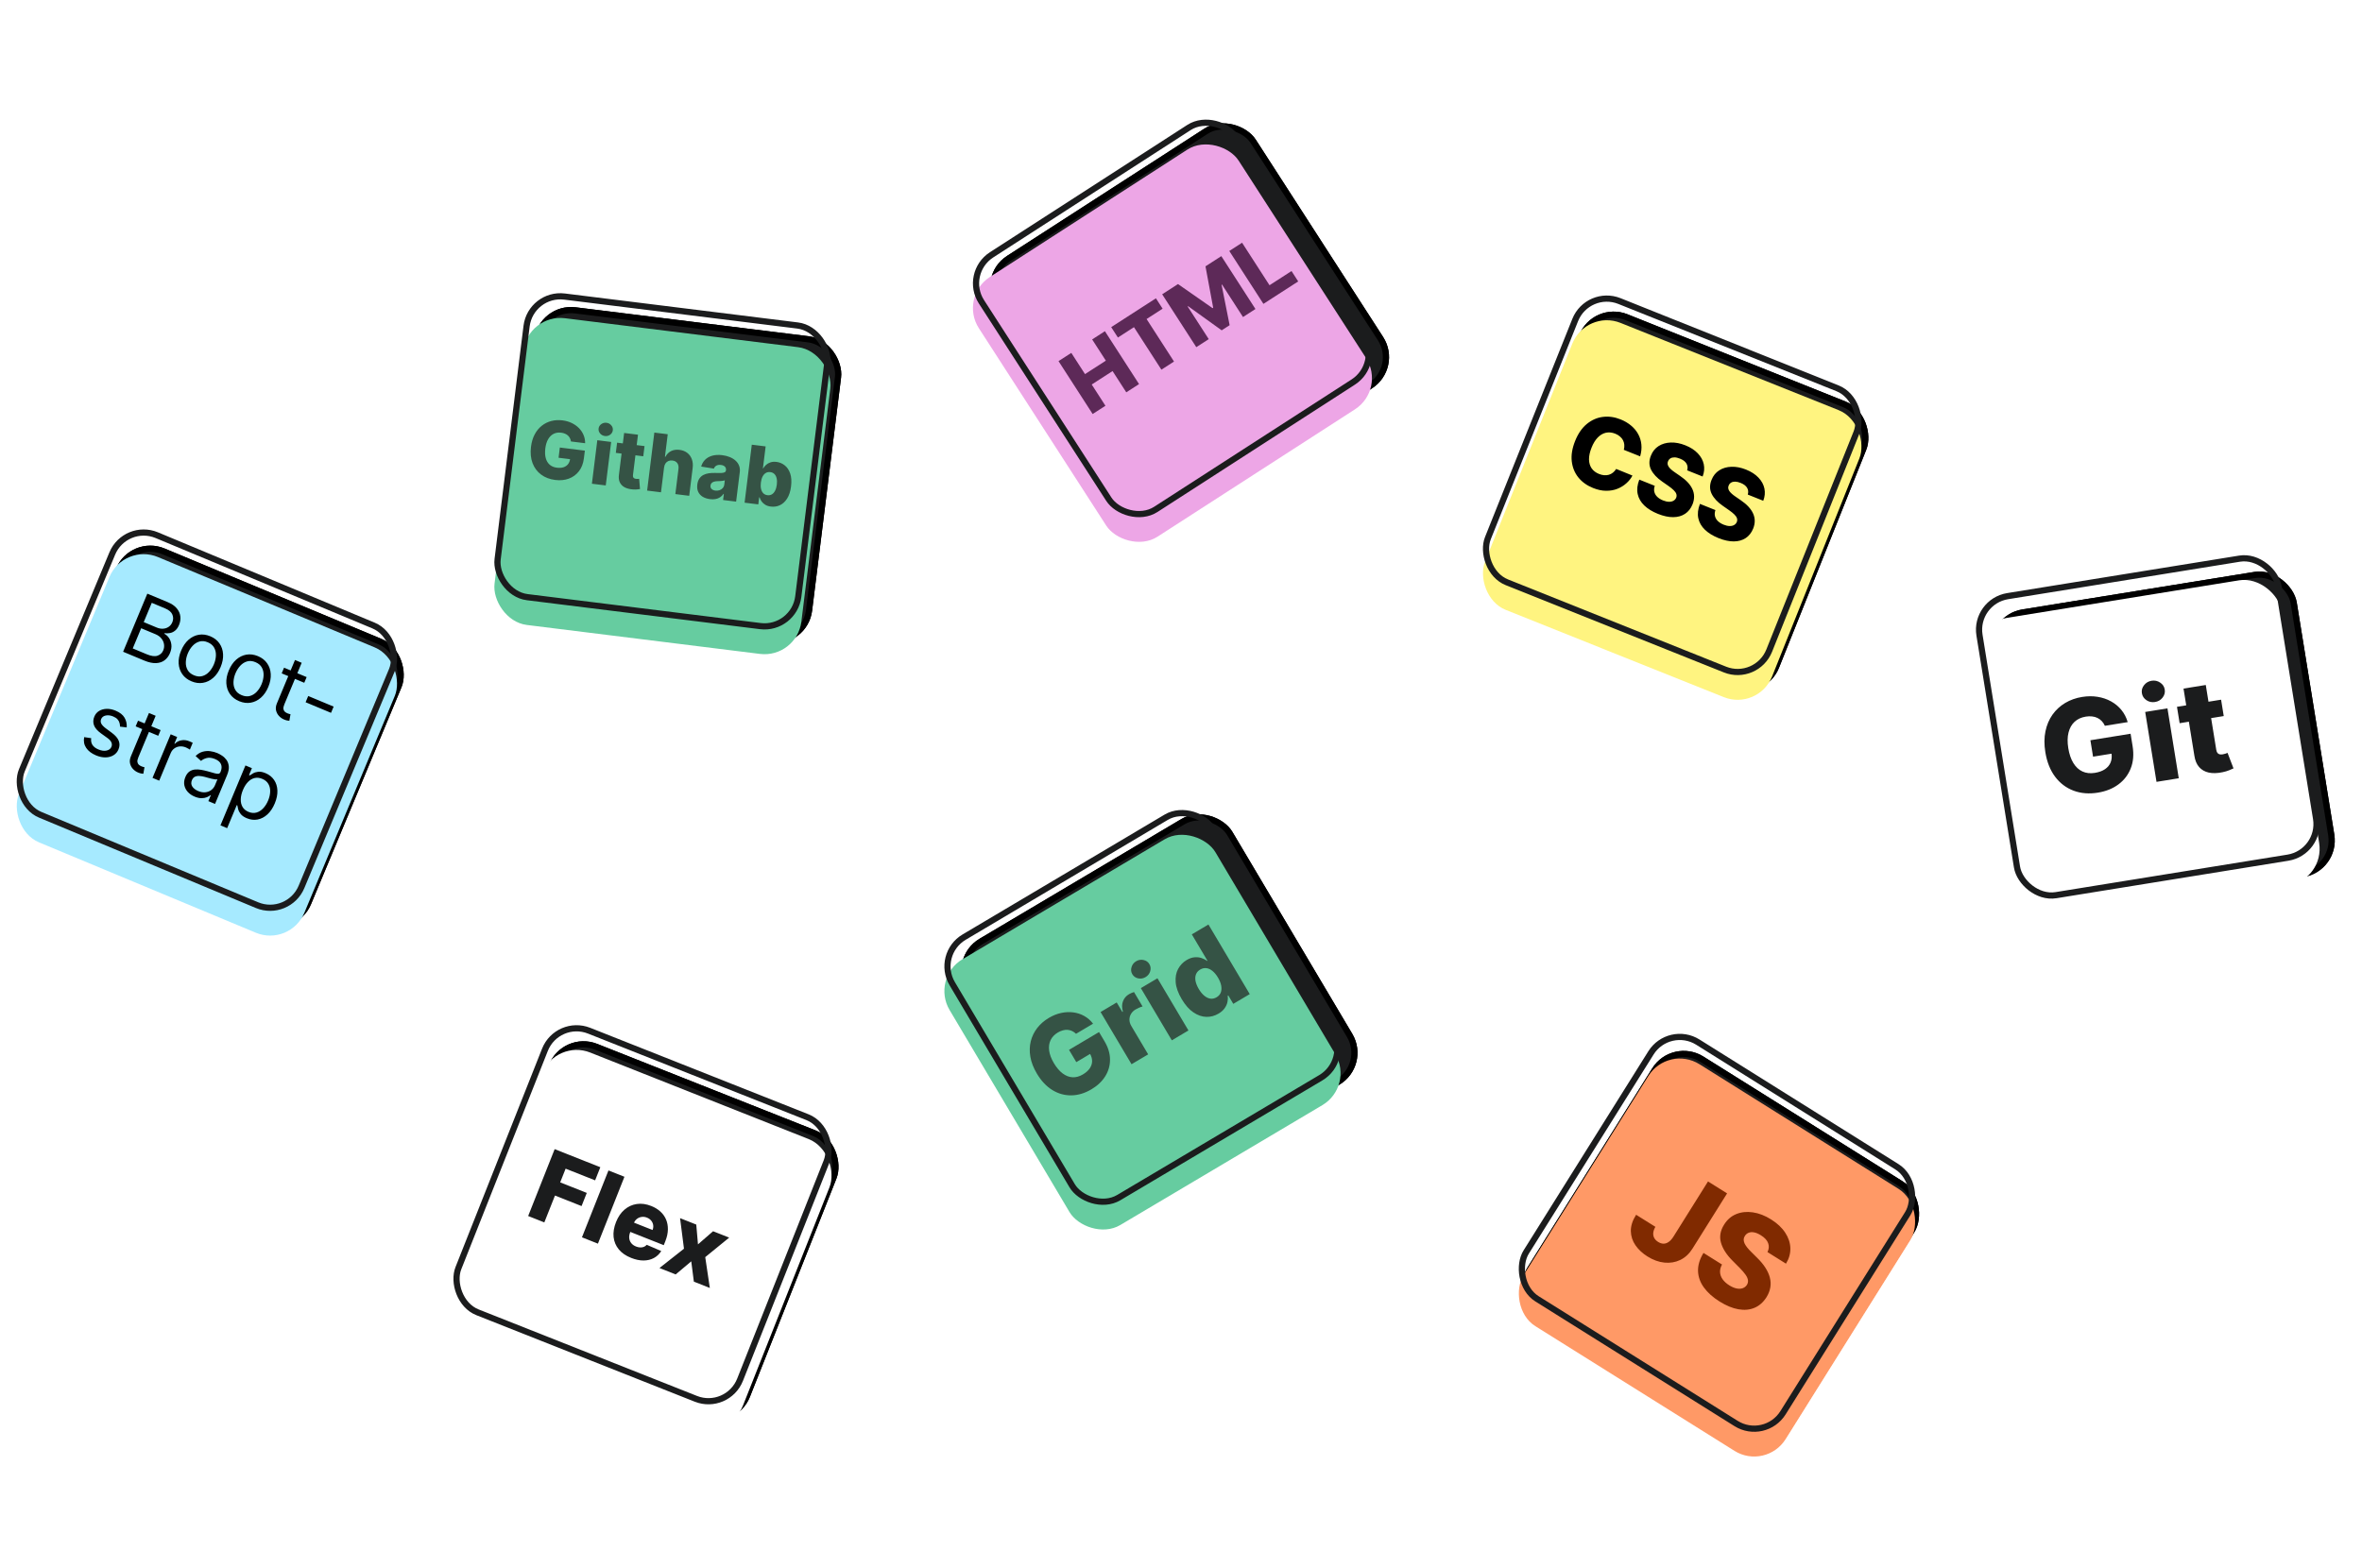 <svg width="482" height="320" viewBox="0 0 382 220" fill="none" xmlns="http://www.w3.org/2000/svg">
<rect x="87.58" y="32.721" width="49" height="49" rx="5.5" transform="rotate(7.081 87.58 32.721)" fill="#1B1C1D" stroke="black"/>
<rect x="87.58" y="32.721" width="49" height="49" rx="5.5" transform="rotate(7.081 87.58 32.721)" fill="#1B1C1D" stroke="black"/>
<rect x="153.938" y="138.293" width="49" height="49" rx="5.5" transform="rotate(-30.685 153.938 138.293)" fill="#1B1C1D" stroke="black"/>
<rect x="153.938" y="138.293" width="49" height="49" rx="5.5" transform="rotate(-30.685 153.938 138.293)" fill="#1B1C1D" stroke="black"/>
<rect x="257.912" y="32.452" width="49" height="49" rx="5.5" transform="rotate(21.809 257.912 32.452)" fill="#1B1C1D" stroke="black"/>
<rect x="257.912" y="32.452" width="49" height="49" rx="5.5" transform="rotate(21.809 257.912 32.452)" fill="#1B1C1D" stroke="black"/>
<rect x="21.352" y="70.267" width="49" height="49" rx="5.5" transform="rotate(22.632 21.352 70.267)" fill="#1B1C1D" stroke="black"/>
<rect x="21.352" y="70.267" width="49" height="49" rx="5.5" transform="rotate(22.632 21.352 70.267)" fill="#1B1C1D" stroke="black"/>
<rect x="91.282" y="150.495" width="49" height="49" rx="5.5" transform="rotate(21.615 91.282 150.495)" fill="#1B1C1D" stroke="black"/>
<rect x="91.282" y="150.495" width="49" height="49" rx="5.5" transform="rotate(21.615 91.282 150.495)" fill="#1B1C1D" stroke="black"/>
<rect x="321.712" y="83.151" width="49" height="49" rx="5.5" transform="rotate(-9.186 321.712 83.151)" fill="#1B1C1D" stroke="black"/>
<rect x="321.712" y="83.151" width="49" height="49" rx="5.5" transform="rotate(-9.186 321.712 83.151)" fill="#1B1C1D" stroke="black"/>
<rect x="158.513" y="27.993" width="49" height="49" rx="5.5" transform="rotate(-32.828 158.513 27.993)" fill="#1B1C1D" stroke="black"/>
<rect x="158.513" y="27.993" width="49" height="49" rx="5.5" transform="rotate(-32.828 158.513 27.993)" fill="#1B1C1D" stroke="black"/>
<rect x="270.558" y="151.61" width="49" height="49" rx="5.5" transform="rotate(32.06 270.558 151.61)" fill="#1B1C1D" stroke="black"/>
<rect x="270.558" y="151.61" width="49" height="49" rx="5.5" transform="rotate(32.06 270.558 151.61)" fill="#1B1C1D" stroke="black"/>
<g filter="url(#filter0_i_10_92)">
<rect x="256.52" y="29.202" width="50" height="50" rx="6" transform="rotate(21.809 256.52 29.202)" fill="#FFF480"/>
</g>
<rect x="256.798" y="29.852" width="49" height="49" rx="5.5" transform="rotate(21.809 256.798 29.852)" stroke="#1B1C1D"/>
<g filter="url(#filter1_i_10_92)">
<rect x="155.057" y="27.248" width="50" height="50" rx="6" transform="rotate(-32.828 155.057 27.248)" fill="#EDA6E6"/>
</g>
<rect x="155.748" y="27.397" width="49" height="49" rx="5.5" transform="rotate(-32.828 155.748 27.397)" stroke="#1B1C1D"/>
<g filter="url(#filter2_i_10_92)">
<rect x="318.686" y="80.095" width="50" height="50" rx="6" transform="rotate(-9.186 318.686 80.095)" fill="white"/>
</g>
<rect x="319.259" y="80.509" width="49" height="49" rx="5.5" transform="rotate(-9.186 319.259 80.509)" stroke="#1B1C1D"/>
<g filter="url(#filter3_i_10_92)">
<rect x="89.879" y="147.25" width="50" height="50" rx="6" transform="rotate(21.615 89.879 147.25)" fill="white"/>
</g>
<rect x="90.159" y="147.899" width="49" height="49" rx="5.5" transform="rotate(21.615 90.159 147.899)" stroke="#1B1C1D"/>
<g filter="url(#filter4_i_10_92)">
<rect x="269.766" y="148.164" width="50" height="50" rx="6" transform="rotate(32.06 269.766 148.164)" fill="#FF9966"/>
</g>
<rect x="269.925" y="148.853" width="49" height="49" rx="5.5" transform="rotate(32.06 269.925 148.853)" stroke="#1B1C1D"/>
<g filter="url(#filter5_i_10_92)">
<rect x="20.007" y="66.997" width="50" height="50" rx="6" transform="rotate(22.632 20.007 66.997)" fill="#A6EAFF"/>
</g>
<rect x="20.276" y="67.651" width="49" height="49" rx="5.5" transform="rotate(22.632 20.276 67.651)" stroke="#1B1C1D"/>
<g filter="url(#filter6_i_10_92)">
<rect x="85.407" y="29.932" width="50" height="50" rx="6" transform="rotate(7.081 85.407 29.932)" fill="#66CCA0"/>
</g>
<rect x="85.842" y="30.489" width="49" height="49" rx="5.5" transform="rotate(7.081 85.842 30.489)" stroke="#1B1C1D"/>
<g filter="url(#filter7_i_10_92)">
<rect x="150.512" y="137.419" width="50" height="50" rx="6" transform="rotate(-30.685 150.512 137.419)" fill="#66CCA0"/>
</g>
<rect x="151.197" y="137.594" width="49" height="49" rx="5.5" transform="rotate(-30.685 151.197 137.594)" stroke="#1B1C1D"/>
<path d="M265.255 57.017L262.617 55.962C262.69 55.677 262.716 55.403 262.694 55.142C262.673 54.88 262.603 54.636 262.485 54.41C262.368 54.183 262.202 53.98 261.989 53.801C261.78 53.619 261.528 53.469 261.232 53.351C260.708 53.141 260.205 53.089 259.722 53.194C259.243 53.3 258.805 53.555 258.407 53.959C258.012 54.364 257.677 54.911 257.401 55.6C257.114 56.318 256.975 56.96 256.985 57.527C257 58.091 257.144 58.572 257.418 58.967C257.698 59.36 258.094 59.659 258.607 59.865C258.896 59.98 259.173 60.048 259.438 60.069C259.706 60.09 259.959 60.067 260.194 59.998C260.435 59.927 260.654 59.813 260.852 59.655C261.054 59.495 261.23 59.295 261.38 59.053L264.011 60.124C263.774 60.584 263.447 61 263.029 61.371C262.615 61.744 262.13 62.042 261.576 62.264C261.023 62.484 260.413 62.591 259.747 62.585C259.083 62.581 258.381 62.43 257.639 62.133C256.661 61.742 255.871 61.177 255.269 60.438C254.672 59.698 254.315 58.825 254.199 57.819C254.084 56.814 254.263 55.719 254.737 54.534C255.213 53.345 255.843 52.429 256.627 51.784C257.411 51.139 258.276 50.757 259.222 50.637C260.167 50.518 261.12 50.65 262.08 51.034C262.734 51.296 263.302 51.629 263.785 52.035C264.268 52.436 264.652 52.896 264.934 53.413C265.219 53.926 265.392 54.487 265.454 55.096C265.517 55.704 265.45 56.344 265.255 57.017ZM272.859 59.276C272.978 58.875 272.942 58.512 272.75 58.186C272.563 57.859 272.215 57.593 271.705 57.389C271.367 57.254 271.068 57.185 270.808 57.183C270.548 57.181 270.33 57.234 270.156 57.344C269.983 57.45 269.855 57.601 269.773 57.797C269.701 57.956 269.676 58.111 269.697 58.262C269.721 58.415 269.783 58.566 269.882 58.716C269.987 58.863 270.123 59.012 270.292 59.161C270.461 59.31 270.657 59.46 270.883 59.612L271.727 60.194C272.215 60.524 272.624 60.867 272.955 61.224C273.289 61.582 273.541 61.95 273.712 62.329C273.886 62.709 273.976 63.102 273.981 63.507C273.986 63.913 273.903 64.333 273.734 64.767C273.457 65.448 273.051 65.965 272.514 66.317C271.977 66.669 271.337 66.847 270.593 66.852C269.852 66.857 269.031 66.68 268.131 66.32C267.227 65.958 266.494 65.507 265.93 64.968C265.367 64.428 265.009 63.808 264.858 63.106C264.706 62.405 264.793 61.63 265.121 60.782L267.621 61.783C267.503 62.139 267.48 62.467 267.552 62.765C267.625 63.063 267.781 63.33 268.022 63.565C268.266 63.801 268.579 63.996 268.963 64.149C269.314 64.29 269.632 64.362 269.917 64.366C270.204 64.371 270.449 64.316 270.65 64.2C270.851 64.085 270.997 63.919 271.088 63.702C271.166 63.497 271.172 63.297 271.107 63.104C271.043 62.907 270.904 62.704 270.689 62.496C270.48 62.286 270.196 62.056 269.839 61.807L268.815 61.092C267.966 60.503 267.368 59.862 267.021 59.168C266.676 58.471 266.669 57.713 267 56.895C267.264 56.226 267.678 55.712 268.241 55.354C268.805 54.996 269.463 54.804 270.215 54.779C270.968 54.754 271.754 54.905 272.573 55.233C273.41 55.568 274.08 56.001 274.581 56.532C275.087 57.061 275.409 57.649 275.546 58.295C275.683 58.942 275.621 59.602 275.359 60.277L272.859 59.276ZM282.665 63.2C282.785 62.8 282.749 62.436 282.557 62.111C282.37 61.783 282.021 61.517 281.511 61.313C281.174 61.178 280.875 61.109 280.614 61.107C280.354 61.105 280.137 61.158 279.962 61.268C279.789 61.374 279.662 61.525 279.579 61.721C279.508 61.88 279.482 62.035 279.503 62.186C279.528 62.339 279.59 62.49 279.689 62.64C279.793 62.788 279.929 62.936 280.098 63.085C280.267 63.234 280.464 63.384 280.689 63.536L281.533 64.118C282.021 64.448 282.431 64.791 282.761 65.148C283.095 65.506 283.348 65.874 283.518 66.253C283.693 66.633 283.783 67.026 283.787 67.431C283.792 67.837 283.71 68.257 283.54 68.691C283.264 69.372 282.857 69.889 282.32 70.241C281.784 70.593 281.143 70.772 280.399 70.776C279.658 70.781 278.838 70.604 277.938 70.243C277.034 69.882 276.3 69.431 275.737 68.892C275.174 68.352 274.816 67.732 274.664 67.03C274.512 66.329 274.6 65.554 274.927 64.706L277.428 65.707C277.309 66.063 277.286 66.391 277.359 66.689C277.431 66.987 277.588 67.254 277.828 67.489C278.072 67.725 278.386 67.92 278.769 68.073C279.121 68.214 279.439 68.286 279.723 68.29C280.011 68.295 280.255 68.24 280.456 68.124C280.658 68.009 280.804 67.843 280.894 67.626C280.972 67.421 280.979 67.221 280.913 67.028C280.849 66.831 280.71 66.629 280.496 66.42C280.286 66.21 280.003 65.98 279.645 65.731L278.622 65.016C277.772 64.427 277.174 63.786 276.828 63.092C276.482 62.395 276.475 61.637 276.807 60.819C277.071 60.15 277.484 59.636 278.048 59.278C278.611 58.92 279.269 58.728 280.022 58.703C280.774 58.678 281.56 58.829 282.38 59.157C283.217 59.492 283.886 59.925 284.388 60.456C284.894 60.985 285.216 61.573 285.353 62.219C285.49 62.866 285.427 63.526 285.166 64.201L282.665 63.2Z" fill="black"/>
<path d="M276.233 174.312L279.318 176.244L273.712 185.193C273.183 186.029 272.524 186.637 271.735 187.016C270.948 187.392 270.097 187.533 269.181 187.441C268.269 187.351 267.356 187.02 266.442 186.447C265.633 185.94 264.986 185.339 264.502 184.642C264.021 183.948 263.771 183.181 263.751 182.342C263.736 181.505 264.02 180.624 264.605 179.7L267.721 181.651C267.525 181.992 267.41 182.316 267.376 182.623C267.349 182.929 267.402 183.206 267.534 183.453C267.667 183.7 267.876 183.913 268.163 184.093C268.462 184.28 268.754 184.375 269.04 184.378C269.328 184.377 269.604 184.283 269.868 184.096C270.136 183.912 270.389 183.634 270.628 183.261L276.233 174.312ZM285.847 185.736C286.096 185.247 286.134 184.769 285.962 184.303C285.797 183.836 285.409 183.411 284.798 183.029C284.393 182.775 284.023 182.617 283.688 182.553C283.352 182.49 283.059 182.509 282.808 182.61C282.56 182.706 282.359 182.871 282.207 183.105C282.078 183.293 282.009 183.488 282.001 183.688C281.997 183.891 282.041 184.1 282.134 184.317C282.234 184.532 282.376 184.756 282.559 184.988C282.742 185.22 282.961 185.46 283.217 185.708L284.171 186.657C284.724 187.197 285.173 187.736 285.516 188.274C285.864 188.815 286.104 189.349 286.236 189.878C286.373 190.409 286.397 190.938 286.308 191.463C286.22 191.988 286.015 192.512 285.695 193.032C285.179 193.847 284.533 194.419 283.757 194.749C282.982 195.079 282.113 195.159 281.151 194.991C280.193 194.825 279.175 194.404 278.096 193.729C277.013 193.05 276.171 192.297 275.57 191.469C274.968 190.64 274.651 189.755 274.619 188.814C274.587 187.873 274.881 186.893 275.501 185.874L278.497 187.75C278.261 188.183 278.155 188.6 278.179 189.002C278.203 189.405 278.343 189.785 278.598 190.145C278.858 190.507 279.218 190.832 279.677 191.12C280.099 191.384 280.492 191.551 280.859 191.622C281.229 191.696 281.558 191.682 281.844 191.58C282.131 191.478 282.358 191.298 282.526 191.039C282.675 190.792 282.73 190.536 282.691 190.271C282.654 190.001 282.522 189.707 282.293 189.388C282.072 189.068 281.759 188.705 281.356 188.3L280.201 187.137C279.241 186.178 278.619 185.21 278.333 184.233C278.05 183.252 278.218 182.272 278.837 181.293C279.334 180.49 279.988 179.923 280.8 179.592C281.611 179.261 282.506 179.167 283.484 179.311C284.462 179.454 285.442 179.833 286.423 180.448C287.426 181.076 288.189 181.792 288.713 182.595C289.243 183.396 289.521 184.23 289.548 185.097C289.574 185.964 289.339 186.803 288.843 187.613L285.847 185.736Z" fill="#802A00"/>
<path d="M176.712 50.168L171.192 41.613L173.26 40.279L175.475 43.712L178.847 41.537L176.631 38.103L178.695 36.772L184.215 45.328L182.151 46.659L179.933 43.221L176.562 45.396L178.78 48.834L176.712 50.168ZM180.796 37.795L179.712 36.116L186.944 31.45L188.027 33.13L185.433 34.803L189.869 41.68L187.831 42.995L183.394 36.119L180.796 37.795ZM187.954 30.799L190.515 29.146L196.105 33.042L196.205 32.977L194.96 26.279L197.52 24.627L203.04 33.182L201.027 34.481L197.636 29.226L197.565 29.272L198.865 35.799L197.579 36.629L192.149 32.725L192.078 32.771L195.487 38.055L193.474 39.354L187.954 30.799ZM204.33 32.35L198.81 23.794L200.878 22.46L205.315 29.337L208.874 27.04L209.957 28.72L204.33 32.35Z" fill="#5D2958"/>
<path d="M174.024 150.427C173.825 150.233 173.612 150.084 173.387 149.98C173.16 149.872 172.921 149.808 172.671 149.788C172.421 149.768 172.164 149.794 171.9 149.866C171.634 149.935 171.365 150.05 171.094 150.211C170.548 150.535 170.153 150.948 169.91 151.448C169.671 151.947 169.594 152.514 169.677 153.148C169.759 153.778 170.013 154.452 170.439 155.171C170.868 155.893 171.337 156.446 171.849 156.832C172.36 157.217 172.893 157.426 173.447 157.459C174.002 157.491 174.561 157.34 175.126 157.005C175.624 156.71 175.998 156.379 176.246 156.013C176.497 155.642 176.622 155.253 176.624 154.845C176.625 154.438 176.505 154.032 176.263 153.625L176.805 153.385L174.068 155.01L172.89 153.025L177.744 150.145L178.628 151.634C179.226 152.642 179.524 153.633 179.521 154.605C179.522 155.576 179.263 156.475 178.744 157.304C178.228 158.13 177.487 158.83 176.519 159.404C175.446 160.041 174.364 160.369 173.274 160.386C172.184 160.403 171.157 160.116 170.191 159.525C169.224 158.93 168.387 158.038 167.683 156.851C167.135 155.927 166.786 155.027 166.637 154.149C166.486 153.268 166.508 152.432 166.703 151.642C166.902 150.85 167.25 150.134 167.746 149.492C168.246 148.848 168.872 148.304 169.623 147.858C170.275 147.471 170.937 147.204 171.609 147.059C172.284 146.911 172.939 146.879 173.574 146.963C174.212 147.045 174.806 147.24 175.356 147.548C175.905 147.856 176.379 148.271 176.778 148.793L174.024 150.427ZM183.001 155.35L177.991 146.906L180.602 145.357L181.515 146.896L181.603 146.844C181.426 146.196 181.432 145.632 181.619 145.155C181.804 144.673 182.127 144.295 182.589 144.021C182.714 143.948 182.847 143.881 182.99 143.821C183.131 143.757 183.268 143.708 183.401 143.674L184.787 146.01C184.633 146.042 184.444 146.107 184.22 146.205C183.999 146.302 183.808 146.397 183.647 146.493C183.328 146.682 183.083 146.925 182.911 147.22C182.741 147.509 182.658 147.824 182.661 148.163C182.666 148.497 182.769 148.833 182.969 149.17L185.689 153.755L183.001 155.35ZM189.516 151.484L184.506 143.04L187.194 141.445L192.205 149.888L189.516 151.484ZM185.269 141.257C184.892 141.481 184.493 141.549 184.074 141.46C183.653 141.369 183.337 141.145 183.126 140.789C182.917 140.438 182.874 140.057 182.998 139.646C183.119 139.233 183.368 138.914 183.746 138.69C184.127 138.464 184.526 138.398 184.944 138.492C185.363 138.58 185.677 138.8 185.885 139.152C186.096 139.507 186.141 139.892 186.02 140.306C185.9 140.714 185.65 141.031 185.269 141.257ZM197.071 147.164C196.448 147.534 195.786 147.709 195.085 147.688C194.385 147.668 193.691 147.426 193.004 146.961C192.317 146.497 191.69 145.786 191.122 144.83C190.533 143.837 190.206 142.926 190.14 142.098C190.075 141.269 190.205 140.55 190.532 139.94C190.863 139.328 191.323 138.846 191.913 138.496C192.356 138.233 192.781 138.085 193.188 138.052C193.592 138.015 193.967 138.055 194.314 138.171C194.661 138.288 194.963 138.443 195.222 138.636L195.277 138.604L192.749 134.343L195.437 132.748L202.117 144.006L199.457 145.585L198.644 144.216L198.562 144.265C198.603 144.593 198.586 144.932 198.512 145.283C198.438 145.635 198.285 145.973 198.052 146.3C197.823 146.624 197.496 146.912 197.071 147.164ZM196.763 144.515C197.089 144.322 197.313 144.065 197.435 143.745C197.555 143.421 197.577 143.053 197.502 142.642C197.427 142.231 197.254 141.798 196.984 141.344C196.71 140.882 196.412 140.521 196.09 140.262C195.771 140 195.441 139.849 195.1 139.809C194.762 139.766 194.43 139.842 194.104 140.035C193.771 140.233 193.543 140.492 193.421 140.812C193.299 141.133 193.276 141.495 193.353 141.901C193.434 142.304 193.609 142.732 193.878 143.187C194.148 143.641 194.443 144.001 194.764 144.267C195.085 144.532 195.415 144.691 195.753 144.743C196.093 144.789 196.429 144.713 196.763 144.515Z" fill="#355345"/>
<path d="M19.91 88.625L23.828 79.227L27.113 80.597C27.768 80.87 28.261 81.208 28.592 81.612C28.924 82.013 29.115 82.446 29.165 82.912C29.216 83.375 29.146 83.836 28.954 84.295C28.786 84.699 28.575 85.002 28.322 85.205C28.071 85.41 27.798 85.54 27.502 85.596C27.209 85.653 26.912 85.662 26.612 85.624L26.574 85.716C26.854 85.854 27.101 86.075 27.315 86.38C27.529 86.685 27.663 87.049 27.715 87.473C27.768 87.898 27.692 88.358 27.485 88.853C27.289 89.324 27.005 89.703 26.634 89.99C26.263 90.277 25.8 90.435 25.247 90.462C24.693 90.49 24.046 90.35 23.306 90.041L19.91 88.625ZM21.469 88.09L23.727 89.031C24.47 89.341 25.058 89.418 25.489 89.26C25.926 89.101 26.23 88.815 26.402 88.402C26.535 88.084 26.576 87.756 26.526 87.419C26.478 87.079 26.337 86.766 26.105 86.479C25.874 86.189 25.554 85.958 25.144 85.787L22.831 84.823L21.469 88.09ZM23.244 83.832L25.355 84.712C25.698 84.855 26.035 84.916 26.366 84.896C26.701 84.878 27 84.78 27.264 84.603C27.531 84.427 27.734 84.174 27.872 83.843C28.044 83.43 28.046 83.02 27.878 82.613C27.712 82.202 27.317 81.867 26.693 81.607L24.545 80.711L23.244 83.832ZM30.97 93.408C30.333 93.143 29.838 92.759 29.484 92.256C29.133 91.754 28.936 91.175 28.894 90.518C28.855 89.862 28.987 89.171 29.291 88.443C29.597 87.708 29.997 87.123 30.492 86.686C30.989 86.251 31.54 85.981 32.143 85.877C32.75 85.775 33.371 85.856 34.008 86.121C34.644 86.387 35.138 86.77 35.489 87.272C35.843 87.775 36.038 88.356 36.076 89.015C36.117 89.674 35.985 90.371 35.678 91.106C35.375 91.834 34.975 92.414 34.479 92.846C33.986 93.28 33.436 93.548 32.829 93.65C32.226 93.754 31.606 93.674 30.97 93.408ZM31.375 92.436C31.858 92.637 32.308 92.679 32.723 92.561C33.139 92.444 33.505 92.214 33.824 91.873C34.142 91.531 34.399 91.125 34.596 90.654C34.792 90.183 34.9 89.713 34.92 89.243C34.94 88.774 34.846 88.349 34.638 87.968C34.431 87.587 34.085 87.296 33.602 87.094C33.119 86.893 32.669 86.852 32.252 86.973C31.835 87.094 31.467 87.326 31.148 87.671C30.828 88.015 30.57 88.423 30.374 88.894C30.177 89.365 30.07 89.834 30.052 90.3C30.033 90.766 30.128 91.189 30.337 91.567C30.546 91.944 30.892 92.234 31.375 92.436ZM38.68 96.623C38.044 96.358 37.548 95.973 37.194 95.47C36.843 94.969 36.647 94.389 36.605 93.732C36.566 93.077 36.698 92.385 37.001 91.657C37.307 90.923 37.708 90.338 38.202 89.901C38.7 89.466 39.25 89.196 39.853 89.092C40.46 88.989 41.081 89.071 41.718 89.336C42.354 89.601 42.848 89.985 43.199 90.487C43.553 90.99 43.749 91.57 43.787 92.229C43.828 92.889 43.695 93.586 43.389 94.32C43.085 95.048 42.685 95.628 42.189 96.061C41.696 96.494 41.146 96.762 40.539 96.865C39.936 96.969 39.316 96.888 38.68 96.623ZM39.085 95.65C39.569 95.852 40.018 95.894 40.434 95.776C40.849 95.658 41.216 95.429 41.534 95.087C41.852 94.746 42.109 94.34 42.306 93.869C42.502 93.397 42.61 92.927 42.63 92.458C42.65 91.989 42.556 91.563 42.349 91.182C42.141 90.802 41.796 90.51 41.312 90.309C40.829 90.107 40.379 90.067 39.962 90.188C39.546 90.308 39.178 90.541 38.858 90.885C38.539 91.23 38.281 91.637 38.084 92.109C37.888 92.58 37.78 93.048 37.762 93.515C37.743 93.981 37.839 94.403 38.047 94.781C38.256 95.159 38.602 95.449 39.085 95.65ZM49.592 92.726L49.209 93.644L45.556 92.121L45.939 91.204L49.592 92.726ZM47.708 89.959L48.791 90.41L45.99 97.128C45.862 97.434 45.811 97.682 45.836 97.872C45.865 98.06 45.939 98.21 46.059 98.32C46.182 98.429 46.323 98.517 46.482 98.583C46.602 98.633 46.702 98.668 46.783 98.687C46.866 98.704 46.933 98.717 46.982 98.727L46.797 99.792C46.712 99.788 46.598 99.773 46.455 99.746C46.311 99.722 46.138 99.668 45.936 99.583C45.63 99.456 45.358 99.265 45.119 99.011C44.883 98.758 44.725 98.457 44.644 98.108C44.567 97.759 44.614 97.38 44.785 96.97L47.708 89.959ZM53.958 97.499L53.537 98.508L49.426 96.794L49.847 95.784L53.958 97.499ZM20.494 100.867L19.407 100.736C19.413 100.549 19.389 100.353 19.333 100.151C19.282 99.946 19.176 99.751 19.017 99.566C18.857 99.381 18.619 99.223 18.304 99.092C17.873 98.912 17.472 98.861 17.101 98.94C16.735 99.017 16.489 99.207 16.363 99.51C16.251 99.78 16.26 100.033 16.391 100.271C16.521 100.508 16.773 100.766 17.146 101.043L18.085 101.736C18.651 102.152 19.023 102.582 19.201 103.026C19.38 103.467 19.367 103.933 19.161 104.426C18.993 104.83 18.726 105.142 18.361 105.363C17.999 105.586 17.573 105.703 17.084 105.714C16.594 105.726 16.076 105.617 15.528 105.389C14.809 105.089 14.279 104.685 13.938 104.177C13.597 103.668 13.489 103.088 13.613 102.436L14.748 102.608C14.688 103.028 14.755 103.39 14.948 103.693C15.144 103.997 15.464 104.242 15.908 104.427C16.412 104.637 16.858 104.697 17.244 104.607C17.634 104.515 17.892 104.317 18.019 104.014C18.121 103.769 18.12 103.529 18.018 103.292C17.917 103.052 17.706 102.817 17.386 102.587L16.326 101.822C15.744 101.4 15.369 100.965 15.2 100.517C15.035 100.068 15.054 99.6 15.257 99.114C15.423 98.716 15.681 98.411 16.032 98.198C16.386 97.987 16.793 97.875 17.255 97.862C17.719 97.851 18.199 97.949 18.694 98.156C19.392 98.446 19.876 98.828 20.146 99.299C20.419 99.772 20.535 100.295 20.494 100.867ZM25.976 101.299L25.594 102.217L21.941 100.694L22.324 99.776L25.976 101.299ZM24.092 98.531L25.175 98.983L22.375 105.701C22.247 106.007 22.196 106.255 22.221 106.445C22.25 106.633 22.324 106.782 22.443 106.893C22.567 107.002 22.708 107.089 22.867 107.156C22.986 107.206 23.087 107.24 23.168 107.26C23.251 107.276 23.317 107.29 23.367 107.3L23.182 108.364C23.097 108.361 22.983 108.346 22.84 108.319C22.695 108.295 22.522 108.24 22.32 108.156C22.015 108.029 21.742 107.838 21.503 107.584C21.268 107.331 21.109 107.03 21.029 106.68C20.951 106.332 20.998 105.953 21.169 105.543L24.092 98.531ZM24.667 109.027L27.605 101.978L28.652 102.414L28.208 103.479L28.281 103.51C28.555 103.215 28.906 103.028 29.333 102.952C29.76 102.875 30.184 102.924 30.607 103.1C30.686 103.133 30.785 103.176 30.903 103.229C31.021 103.282 31.109 103.324 31.168 103.356L30.709 104.457C30.676 104.433 30.597 104.384 30.474 104.311C30.354 104.236 30.222 104.168 30.078 104.108C29.736 103.965 29.4 103.91 29.071 103.941C28.746 103.971 28.453 104.079 28.193 104.265C27.936 104.449 27.742 104.7 27.609 105.018L25.75 109.478L24.667 109.027ZM31.48 112.061C31.033 111.875 30.663 111.622 30.369 111.302C30.077 110.979 29.89 110.612 29.81 110.201C29.731 109.788 29.787 109.352 29.979 108.893C30.147 108.489 30.363 108.195 30.627 108.01C30.891 107.823 31.187 107.712 31.513 107.68C31.839 107.647 32.178 107.662 32.528 107.726C32.883 107.787 33.233 107.865 33.578 107.959C34.029 108.082 34.394 108.186 34.671 108.269C34.953 108.351 35.17 108.382 35.322 108.363C35.477 108.344 35.59 108.248 35.663 108.074L35.678 108.037C35.867 107.584 35.89 107.181 35.747 106.827C35.607 106.474 35.287 106.194 34.788 105.986C34.272 105.77 33.819 105.714 33.431 105.818C33.043 105.922 32.736 106.078 32.509 106.285L31.634 105.489C31.997 105.138 32.38 104.906 32.786 104.795C33.195 104.682 33.602 104.654 34.006 104.711C34.413 104.766 34.795 104.868 35.15 105.016C35.376 105.11 35.625 105.246 35.895 105.424C36.17 105.599 36.411 105.827 36.618 106.107C36.827 106.389 36.954 106.734 36.999 107.144C37.043 107.554 36.949 108.039 36.715 108.599L34.779 113.243L33.696 112.791L34.094 111.837L34.039 111.814C33.902 111.936 33.712 112.049 33.468 112.152C33.224 112.255 32.934 112.308 32.598 112.312C32.263 112.315 31.89 112.232 31.48 112.061ZM32.051 111.157C32.479 111.336 32.875 111.402 33.239 111.356C33.606 111.312 33.92 111.188 34.181 110.984C34.444 110.782 34.638 110.533 34.76 110.24L35.173 109.249C35.105 109.285 34.983 109.293 34.807 109.274C34.636 109.253 34.443 109.217 34.227 109.167C34.016 109.114 33.81 109.061 33.61 109.006C33.414 108.95 33.255 108.905 33.133 108.872C32.836 108.791 32.548 108.741 32.269 108.722C31.994 108.701 31.748 108.74 31.53 108.839C31.317 108.937 31.153 109.124 31.038 109.399C30.882 109.775 30.902 110.118 31.1 110.427C31.303 110.734 31.619 110.977 32.051 111.157ZM35.654 116.71L39.694 107.018L40.741 107.455L40.274 108.574L40.402 108.628C40.533 108.539 40.708 108.428 40.928 108.297C41.152 108.165 41.428 108.079 41.757 108.04C42.09 107.999 42.486 108.074 42.945 108.266C43.538 108.513 44 108.88 44.329 109.365C44.658 109.851 44.836 110.419 44.863 111.069C44.889 111.719 44.749 112.415 44.44 113.155C44.129 113.901 43.732 114.496 43.25 114.937C42.769 115.376 42.241 115.651 41.666 115.764C41.093 115.873 40.513 115.805 39.925 115.56C39.472 115.372 39.141 115.146 38.931 114.882C38.723 114.616 38.586 114.355 38.519 114.101C38.454 113.844 38.408 113.635 38.382 113.474L38.29 113.435L36.737 117.161L35.654 116.71ZM39.29 110.986C39.068 111.519 38.95 112.021 38.937 112.493C38.924 112.962 39.02 113.373 39.224 113.728C39.43 114.079 39.75 114.345 40.184 114.526C40.637 114.715 41.064 114.753 41.467 114.641C41.873 114.527 42.238 114.298 42.56 113.955C42.888 113.61 43.156 113.187 43.365 112.685C43.571 112.19 43.681 111.711 43.694 111.25C43.711 110.786 43.615 110.375 43.406 110.015C43.202 109.653 42.87 109.376 42.411 109.185C41.97 109.001 41.554 108.959 41.161 109.057C40.769 109.152 40.414 109.367 40.095 109.701C39.778 110.032 39.509 110.46 39.29 110.986Z" fill="black"/>
<path d="M340.417 100.605C340.284 100.309 340.117 100.057 339.917 99.847C339.716 99.633 339.485 99.462 339.222 99.333C338.959 99.204 338.669 99.123 338.351 99.088C338.033 99.049 337.692 99.059 337.329 99.118C336.598 99.236 335.993 99.515 335.515 99.955C335.042 100.394 334.716 100.976 334.536 101.7C334.355 102.419 334.342 103.259 334.498 104.221C334.654 105.188 334.927 105.99 335.318 106.627C335.708 107.264 336.197 107.719 336.785 107.991C337.373 108.264 338.045 108.339 338.8 108.217C339.468 108.109 340.015 107.91 340.441 107.619C340.872 107.323 341.175 106.954 341.35 106.513C341.525 106.071 341.569 105.578 341.481 105.034L342.171 105.005L338.505 105.598L338.075 102.94L344.576 101.889L344.898 103.884C345.117 105.234 345.017 106.436 344.598 107.491C344.184 108.545 343.518 109.41 342.6 110.088C341.688 110.764 340.583 111.207 339.288 111.417C337.85 111.649 336.535 111.542 335.345 111.095C334.155 110.648 333.162 109.897 332.367 108.842C331.571 107.782 331.045 106.457 330.787 104.867C330.587 103.63 330.594 102.503 330.807 101.487C331.02 100.465 331.401 99.568 331.951 98.794C332.505 98.019 333.189 97.39 334.002 96.906C334.82 96.421 335.732 96.097 336.739 95.935C337.612 95.793 338.445 95.787 339.236 95.916C340.032 96.044 340.757 96.29 341.41 96.652C342.068 97.014 342.629 97.48 343.094 98.049C343.559 98.619 343.896 99.272 344.106 100.009L340.417 100.605ZM348.766 109.672L346.937 98.365L350.537 97.783L352.365 109.09L348.766 109.672ZM348.528 96.755C348.022 96.837 347.561 96.74 347.144 96.465C346.726 96.186 346.478 95.808 346.401 95.332C346.325 94.86 346.441 94.428 346.751 94.036C347.059 93.639 347.466 93.399 347.972 93.317C348.482 93.235 348.944 93.334 349.357 93.615C349.774 93.89 350.021 94.263 350.097 94.734C350.174 95.21 350.058 95.647 349.75 96.044C349.445 96.436 349.038 96.673 348.528 96.755ZM359.211 96.38L359.639 99.03L352.506 100.184L352.077 97.533L359.211 96.38ZM353.134 94.583L356.734 94.001L358.425 104.462C358.461 104.682 358.524 104.856 358.615 104.982C358.71 105.103 358.831 105.182 358.978 105.218C359.124 105.25 359.293 105.25 359.485 105.219C359.622 105.197 359.765 105.162 359.913 105.112C360.065 105.058 360.179 105.014 360.254 104.982L361.219 107.492C361.056 107.569 360.823 107.67 360.52 107.794C360.223 107.918 359.86 108.024 359.431 108.114C358.594 108.29 357.854 108.308 357.212 108.17C356.574 108.027 356.055 107.728 355.654 107.274C355.259 106.819 355.004 106.208 354.89 105.441L353.134 94.583Z" fill="#1B1C1D"/>
<path d="M92.338 54.608C92.31 54.409 92.255 54.23 92.172 54.071C92.09 53.909 91.982 53.767 91.849 53.645C91.715 53.523 91.556 53.424 91.374 53.349C91.191 53.27 90.987 53.217 90.761 53.189C90.306 53.132 89.898 53.193 89.538 53.372C89.181 53.551 88.886 53.84 88.653 54.239C88.421 54.635 88.268 55.132 88.193 55.731C88.119 56.332 88.142 56.856 88.263 57.303C88.385 57.749 88.597 58.104 88.899 58.368C89.201 58.632 89.587 58.793 90.057 58.851C90.473 58.903 90.832 58.879 91.136 58.78C91.443 58.679 91.687 58.512 91.868 58.281C92.049 58.049 92.16 57.763 92.202 57.424L92.618 57.527L90.336 57.244L90.542 55.59L94.587 56.092L94.433 57.334C94.328 58.174 94.06 58.871 93.629 59.425C93.2 59.98 92.654 60.379 91.991 60.622C91.331 60.865 90.598 60.937 89.792 60.837C88.897 60.726 88.135 60.434 87.505 59.962C86.875 59.49 86.415 58.872 86.126 58.107C85.837 57.339 85.754 56.46 85.876 55.471C85.972 54.701 86.171 54.033 86.475 53.466C86.778 52.895 87.16 52.428 87.621 52.064C88.085 51.7 88.6 51.444 89.168 51.297C89.738 51.151 90.336 51.117 90.962 51.195C91.506 51.262 92.001 51.403 92.449 51.617C92.9 51.831 93.288 52.102 93.614 52.431C93.942 52.76 94.194 53.135 94.372 53.553C94.549 53.972 94.636 54.419 94.633 54.893L92.338 54.608ZM95.727 61.444L96.601 54.407L98.841 54.686L97.967 61.722L95.727 61.444ZM97.825 53.727C97.511 53.688 97.253 53.55 97.053 53.314C96.853 53.076 96.772 52.808 96.809 52.512C96.845 52.219 96.989 51.982 97.241 51.803C97.493 51.62 97.777 51.548 98.091 51.587C98.409 51.627 98.666 51.766 98.863 52.004C99.063 52.24 99.145 52.504 99.108 52.797C99.072 53.094 98.927 53.333 98.675 53.516C98.426 53.696 98.143 53.766 97.825 53.727ZM104.239 55.356L104.034 57.005L99.595 56.454L99.8 54.805L104.239 55.356ZM100.939 53.234L103.18 53.513L102.371 60.023C102.354 60.16 102.361 60.274 102.394 60.365C102.429 60.453 102.487 60.521 102.568 60.568C102.65 60.612 102.75 60.642 102.869 60.657C102.955 60.667 103.046 60.671 103.142 60.667C103.242 60.661 103.317 60.655 103.368 60.649L103.506 62.308C103.395 62.325 103.239 62.345 103.038 62.366C102.84 62.388 102.606 62.389 102.336 62.367C101.807 62.327 101.364 62.209 101.007 62.016C100.653 61.82 100.396 61.553 100.237 61.214C100.08 60.875 100.035 60.467 100.1 59.992L100.939 53.234ZM107.398 58.819L106.9 62.832L104.659 62.554L105.825 53.171L107.992 53.44L107.54 57.078L107.618 57.088C107.83 56.674 108.132 56.367 108.523 56.167C108.917 55.968 109.376 55.901 109.902 55.966C110.396 56.028 110.813 56.191 111.153 56.457C111.492 56.719 111.738 57.061 111.89 57.483C112.046 57.906 112.089 58.383 112.02 58.914L111.463 63.399L109.222 63.12L109.725 59.075C109.776 58.685 109.717 58.367 109.545 58.123C109.374 57.878 109.108 57.733 108.748 57.689C108.513 57.659 108.299 57.685 108.106 57.767C107.916 57.846 107.759 57.974 107.635 58.15C107.513 58.328 107.435 58.55 107.398 58.819ZM114.83 63.938C114.381 63.882 113.992 63.758 113.662 63.565C113.336 63.369 113.091 63.106 112.927 62.776C112.767 62.443 112.716 62.044 112.774 61.58C112.822 61.189 112.932 60.868 113.103 60.616C113.273 60.364 113.49 60.169 113.752 60.031C114.014 59.893 114.308 59.801 114.633 59.755C114.959 59.705 115.302 59.687 115.663 59.701C116.068 59.714 116.395 59.716 116.644 59.707C116.894 59.694 117.078 59.657 117.198 59.594C117.321 59.529 117.391 59.424 117.409 59.281L117.412 59.258C117.441 59.023 117.382 58.831 117.236 58.682C117.091 58.534 116.88 58.443 116.605 58.409C116.309 58.372 116.063 58.407 115.867 58.512C115.671 58.618 115.534 58.781 115.457 59.001L113.4 58.671C113.514 58.251 113.719 57.889 114.014 57.584C114.313 57.277 114.697 57.055 115.167 56.918C115.64 56.779 116.191 56.748 116.82 56.826C117.269 56.882 117.677 56.986 118.042 57.14C118.408 57.291 118.719 57.485 118.975 57.721C119.231 57.955 119.418 58.226 119.534 58.535C119.654 58.845 119.691 59.186 119.644 59.559L119.05 64.341L116.943 64.079L117.065 63.099L117.01 63.092C116.855 63.315 116.669 63.497 116.454 63.637C116.241 63.778 115.998 63.874 115.725 63.924C115.455 63.974 115.157 63.979 114.83 63.938ZM115.704 62.558C115.945 62.588 116.168 62.566 116.372 62.492C116.58 62.419 116.753 62.304 116.89 62.147C117.028 61.987 117.111 61.793 117.139 61.564L117.222 60.895C117.154 60.921 117.072 60.942 116.977 60.958C116.885 60.974 116.784 60.988 116.674 60.999C116.564 61.01 116.452 61.018 116.336 61.022C116.221 61.027 116.111 61.03 116.005 61.032C115.79 61.04 115.603 61.069 115.445 61.121C115.29 61.173 115.165 61.251 115.072 61.354C114.982 61.454 114.927 61.581 114.908 61.733C114.879 61.965 114.94 62.153 115.09 62.296C115.242 62.439 115.447 62.526 115.704 62.558ZM120.42 64.511L121.586 55.129L123.826 55.407L123.385 58.958L123.431 58.964C123.549 58.761 123.704 58.571 123.897 58.393C124.092 58.216 124.329 58.081 124.608 57.989C124.889 57.893 125.215 57.869 125.584 57.914C126.073 57.975 126.514 58.16 126.906 58.469C127.302 58.779 127.598 59.218 127.794 59.785C127.991 60.352 128.037 61.049 127.935 61.877C127.836 62.674 127.626 63.326 127.306 63.832C126.988 64.338 126.599 64.699 126.138 64.915C125.68 65.131 125.192 65.207 124.673 65.142C124.318 65.098 124.019 65.002 123.773 64.854C123.528 64.705 123.329 64.525 123.175 64.314C123.025 64.103 122.916 63.883 122.848 63.655L122.779 63.646L122.637 64.787L120.42 64.511ZM123.052 61.266C123.004 61.644 123.014 61.98 123.08 62.274C123.149 62.568 123.27 62.805 123.443 62.984C123.619 63.161 123.843 63.267 124.115 63.3C124.39 63.335 124.633 63.287 124.845 63.158C125.056 63.027 125.229 62.826 125.361 62.557C125.497 62.289 125.588 61.965 125.635 61.587C125.682 61.208 125.673 60.873 125.607 60.583C125.543 60.293 125.425 60.059 125.252 59.883C125.081 59.707 124.857 59.601 124.579 59.567C124.304 59.532 124.061 59.578 123.85 59.704C123.639 59.83 123.465 60.025 123.326 60.29C123.191 60.556 123.099 60.881 123.052 61.266Z" fill="#355345"/>
<path d="M85.418 179.903L89.704 169.085L97.089 172.011L96.247 174.134L91.477 172.244L90.598 174.463L94.898 176.166L94.055 178.295L89.755 176.592L88.032 180.939L85.418 179.903ZM100.988 173.556L96.702 184.374L94.119 183.35L98.405 172.532L100.988 173.556ZM102.078 186.681C101.229 186.345 100.563 185.888 100.079 185.309C99.601 184.728 99.319 184.06 99.235 183.306C99.156 182.549 99.287 181.74 99.629 180.877C99.961 180.039 100.417 179.372 100.996 178.876C101.577 178.377 102.238 178.072 102.978 177.962C103.72 177.849 104.499 177.954 105.316 178.278C105.894 178.506 106.386 178.805 106.794 179.175C107.202 179.544 107.51 179.974 107.719 180.464C107.928 180.955 108.027 181.497 108.016 182.091C108.006 182.682 107.869 183.31 107.605 183.976L107.35 184.62L100.298 181.826L100.892 180.326L105.541 182.168C105.646 181.892 105.678 181.621 105.636 181.356C105.595 181.091 105.487 180.855 105.312 180.647C105.143 180.437 104.915 180.276 104.63 180.163C104.341 180.049 104.057 180.011 103.776 180.051C103.497 180.087 103.247 180.189 103.025 180.358C102.805 180.524 102.636 180.744 102.518 181.019L101.914 182.546C101.782 182.877 101.733 183.193 101.764 183.495C101.796 183.793 101.905 184.058 102.09 184.29C102.275 184.523 102.533 184.704 102.864 184.836C103.093 184.926 103.314 184.977 103.525 184.987C103.737 184.998 103.934 184.968 104.117 184.898C104.3 184.828 104.46 184.716 104.598 184.563L106.943 185.571C106.633 186.064 106.233 186.441 105.742 186.703C105.256 186.963 104.701 187.095 104.076 187.1C103.452 187.101 102.786 186.962 102.078 186.681ZM112.605 181.288L112.882 184.49L115.325 182.366L117.929 183.397L114.056 186.556L114.799 191.544L112.216 190.521L111.794 187.237L109.274 189.355L106.654 188.317L110.617 185.194L109.985 180.25L112.605 181.288Z" fill="#1B1C1D"/>
<defs>
<filter id="filter0_i_10_92" x="239.743" y="31" width="61.401" height="65.401" filterUnits="userSpaceOnUse" color-interpolation-filters="sRGB">
<feFlood flood-opacity="0" result="BackgroundImageFix"/>
<feBlend mode="normal" in="SourceGraphic" in2="BackgroundImageFix" result="shape"/>
<feColorMatrix in="SourceAlpha" type="matrix" values="0 0 0 0 0 0 0 0 0 0 0 0 0 0 0 0 0 0 127 0" result="hardAlpha"/>
<feOffset dy="4"/>
<feGaussianBlur stdDeviation="2"/>
<feComposite in2="hardAlpha" operator="arithmetic" k2="-1" k3="1"/>
<feColorMatrix type="matrix" values="0 0 0 0 0 0 0 0 0 0 0 0 0 0 0 0 0 0 0.25 0"/>
<feBlend mode="normal" in2="shape" result="effect1_innerShadow_10_92"/>
</filter>
<filter id="filter1_i_10_92" x="157.351" y="2.435" width="64.534" height="68.534" filterUnits="userSpaceOnUse" color-interpolation-filters="sRGB">
<feFlood flood-opacity="0" result="BackgroundImageFix"/>
<feBlend mode="normal" in="SourceGraphic" in2="BackgroundImageFix" result="shape"/>
<feColorMatrix in="SourceAlpha" type="matrix" values="0 0 0 0 0 0 0 0 0 0 0 0 0 0 0 0 0 0 127 0" result="hardAlpha"/>
<feOffset dy="4"/>
<feGaussianBlur stdDeviation="2"/>
<feComposite in2="hardAlpha" operator="arithmetic" k2="-1" k3="1"/>
<feColorMatrix type="matrix" values="0 0 0 0 0 0 0 0 0 0 0 0 0 0 0 0 0 0 0.25 0"/>
<feBlend mode="normal" in2="shape" result="effect1_innerShadow_10_92"/>
</filter>
<filter id="filter2_i_10_92" x="319.566" y="72.993" width="55.581" height="59.581" filterUnits="userSpaceOnUse" color-interpolation-filters="sRGB">
<feFlood flood-opacity="0" result="BackgroundImageFix"/>
<feBlend mode="normal" in="SourceGraphic" in2="BackgroundImageFix" result="shape"/>
<feColorMatrix in="SourceAlpha" type="matrix" values="0 0 0 0 0 0 0 0 0 0 0 0 0 0 0 0 0 0 127 0" result="hardAlpha"/>
<feOffset dy="4"/>
<feGaussianBlur stdDeviation="2"/>
<feComposite in2="hardAlpha" operator="arithmetic" k2="-1" k3="1"/>
<feColorMatrix type="matrix" values="0 0 0 0 0 0 0 0 0 0 0 0 0 0 0 0 0 0 0.25 0"/>
<feBlend mode="normal" in2="shape" result="effect1_innerShadow_10_92"/>
</filter>
<filter id="filter3_i_10_92" x="73.247" y="149.037" width="61.329" height="65.329" filterUnits="userSpaceOnUse" color-interpolation-filters="sRGB">
<feFlood flood-opacity="0" result="BackgroundImageFix"/>
<feBlend mode="normal" in="SourceGraphic" in2="BackgroundImageFix" result="shape"/>
<feColorMatrix in="SourceAlpha" type="matrix" values="0 0 0 0 0 0 0 0 0 0 0 0 0 0 0 0 0 0 127 0" result="hardAlpha"/>
<feOffset dy="4"/>
<feGaussianBlur stdDeviation="2"/>
<feComposite in2="hardAlpha" operator="arithmetic" k2="-1" k3="1"/>
<feColorMatrix type="matrix" values="0 0 0 0 0 0 0 0 0 0 0 0 0 0 0 0 0 0 0.25 0"/>
<feBlend mode="normal" in2="shape" result="effect1_innerShadow_10_92"/>
</filter>
<filter id="filter4_i_10_92" x="245.495" y="150.433" width="64.377" height="68.377" filterUnits="userSpaceOnUse" color-interpolation-filters="sRGB">
<feFlood flood-opacity="0" result="BackgroundImageFix"/>
<feBlend mode="normal" in="SourceGraphic" in2="BackgroundImageFix" result="shape"/>
<feColorMatrix in="SourceAlpha" type="matrix" values="0 0 0 0 0 0 0 0 0 0 0 0 0 0 0 0 0 0 127 0" result="hardAlpha"/>
<feOffset dy="4"/>
<feGaussianBlur stdDeviation="2"/>
<feComposite in2="hardAlpha" operator="arithmetic" k2="-1" k3="1"/>
<feColorMatrix type="matrix" values="0 0 0 0 0 0 0 0 0 0 0 0 0 0 0 0 0 0 0.25 0"/>
<feBlend mode="normal" in2="shape" result="effect1_innerShadow_10_92"/>
</filter>
<filter id="filter5_i_10_92" x="2.612" y="68.842" width="61.7" height="65.7" filterUnits="userSpaceOnUse" color-interpolation-filters="sRGB">
<feFlood flood-opacity="0" result="BackgroundImageFix"/>
<feBlend mode="normal" in="SourceGraphic" in2="BackgroundImageFix" result="shape"/>
<feColorMatrix in="SourceAlpha" type="matrix" values="0 0 0 0 0 0 0 0 0 0 0 0 0 0 0 0 0 0 127 0" result="hardAlpha"/>
<feOffset dy="4"/>
<feGaussianBlur stdDeviation="2"/>
<feComposite in2="hardAlpha" operator="arithmetic" k2="-1" k3="1"/>
<feColorMatrix type="matrix" values="0 0 0 0 0 0 0 0 0 0 0 0 0 0 0 0 0 0 0.25 0"/>
<feBlend mode="normal" in2="shape" result="effect1_innerShadow_10_92"/>
</filter>
<filter id="filter6_i_10_92" x="79.937" y="30.625" width="54.396" height="58.396" filterUnits="userSpaceOnUse" color-interpolation-filters="sRGB">
<feFlood flood-opacity="0" result="BackgroundImageFix"/>
<feBlend mode="normal" in="SourceGraphic" in2="BackgroundImageFix" result="shape"/>
<feColorMatrix in="SourceAlpha" type="matrix" values="0 0 0 0 0 0 0 0 0 0 0 0 0 0 0 0 0 0 127 0" result="hardAlpha"/>
<feOffset dy="4"/>
<feGaussianBlur stdDeviation="2"/>
<feComposite in2="hardAlpha" operator="arithmetic" k2="-1" k3="1"/>
<feColorMatrix type="matrix" values="0 0 0 0 0 0 0 0 0 0 0 0 0 0 0 0 0 0 0.25 0"/>
<feBlend mode="normal" in2="shape" result="effect1_innerShadow_10_92"/>
</filter>
<filter id="filter7_i_10_92" x="152.733" y="114.124" width="64.073" height="68.073" filterUnits="userSpaceOnUse" color-interpolation-filters="sRGB">
<feFlood flood-opacity="0" result="BackgroundImageFix"/>
<feBlend mode="normal" in="SourceGraphic" in2="BackgroundImageFix" result="shape"/>
<feColorMatrix in="SourceAlpha" type="matrix" values="0 0 0 0 0 0 0 0 0 0 0 0 0 0 0 0 0 0 127 0" result="hardAlpha"/>
<feOffset dy="4"/>
<feGaussianBlur stdDeviation="2"/>
<feComposite in2="hardAlpha" operator="arithmetic" k2="-1" k3="1"/>
<feColorMatrix type="matrix" values="0 0 0 0 0 0 0 0 0 0 0 0 0 0 0 0 0 0 0.25 0"/>
<feBlend mode="normal" in2="shape" result="effect1_innerShadow_10_92"/>
</filter>
</defs>
</svg>
